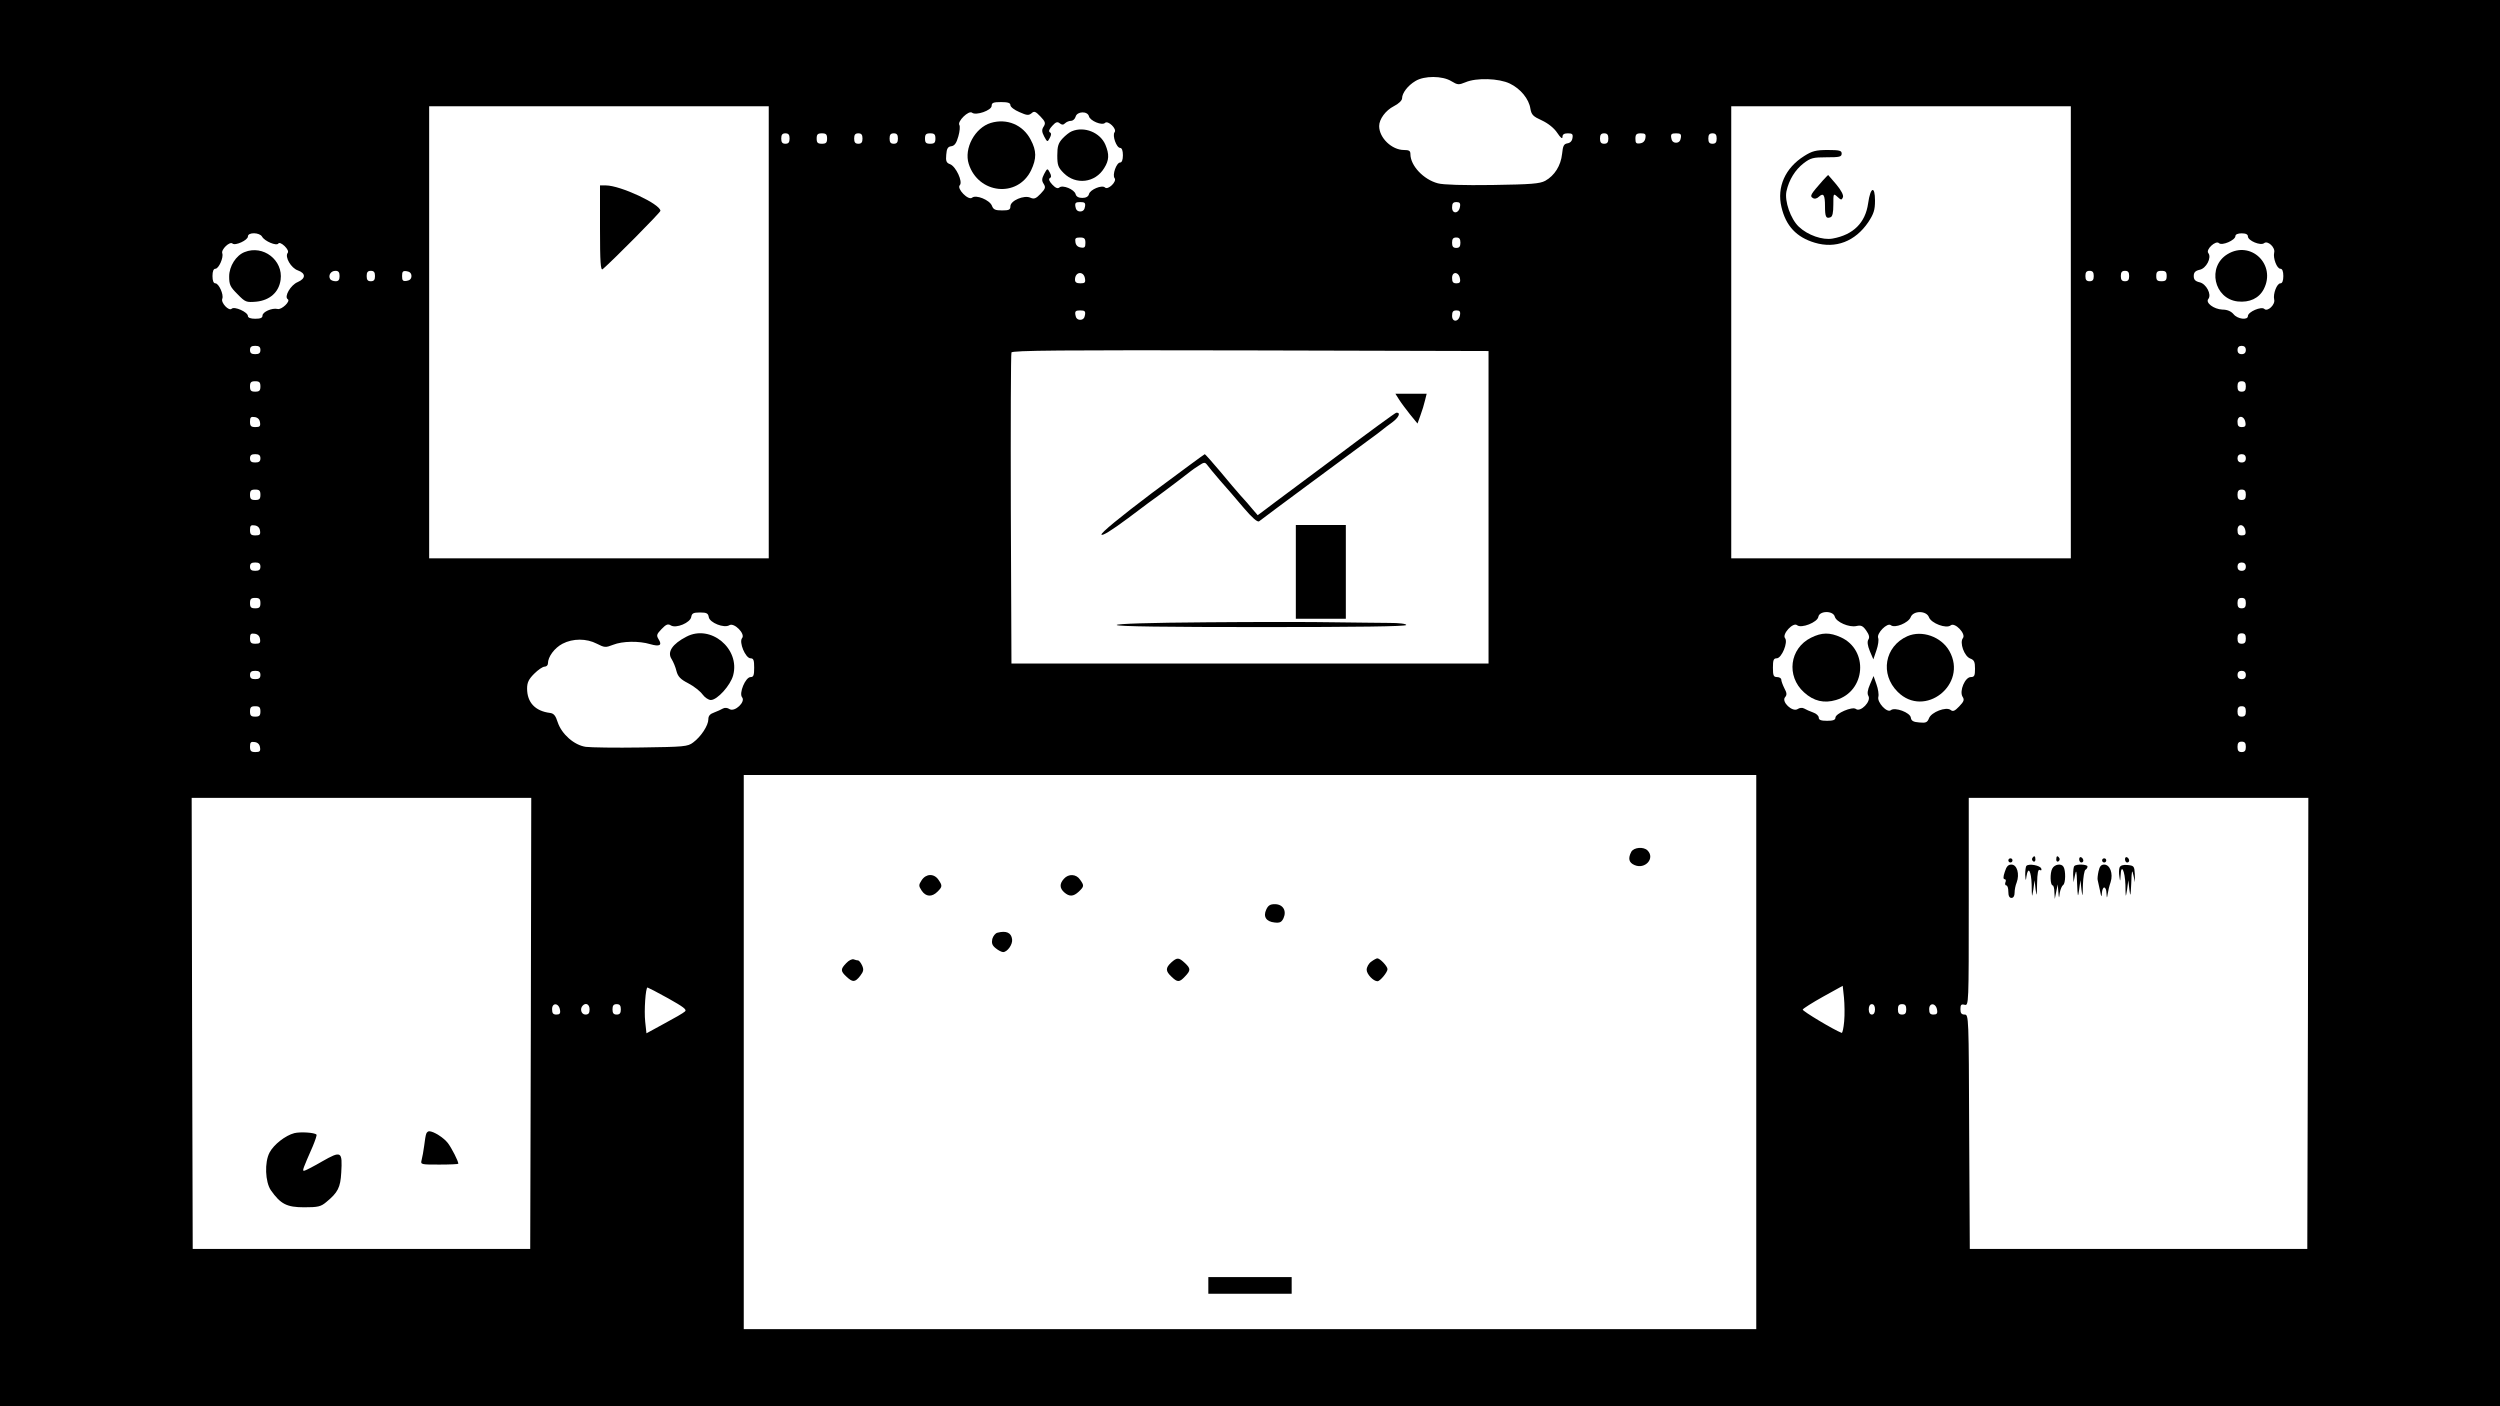 <?xml version="1.0" standalone="no"?>
<!DOCTYPE svg PUBLIC "-//W3C//DTD SVG 20010904//EN"
 "http://www.w3.org/TR/2001/REC-SVG-20010904/DTD/svg10.dtd">
<svg version="1.0" xmlns="http://www.w3.org/2000/svg"
 width="1200pt" height="675pt" viewBox="0 0 1200 675"
 preserveAspectRatio="xMidYMid meet">

<g transform="translate(0,675) scale(0.1,-0.1)"
fill="#000000" stroke="none">
<path d="M0 3375 l0 -3375 6000 0 6000 0 0 3375 0 3375 -6000 0 -6000 0 0
-3375z m6967 2985 c30 -18 35 -18 67 -5 53 23 161 19 213 -6 52 -25 92 -74 99
-121 5 -29 13 -37 55 -56 30 -14 59 -37 74 -60 16 -24 25 -31 25 -19 0 12 8
17 26 17 21 0 25 -4 22 -22 -2 -15 -11 -24 -24 -26 -18 -3 -22 -12 -26 -51 -6
-56 -36 -104 -81 -129 -27 -14 -66 -17 -253 -20 -140 -2 -237 1 -262 8 -69 18
-132 85 -132 140 0 16 -6 20 -31 20 -58 0 -119 58 -119 115 0 33 31 75 70 95
24 12 40 28 40 38 0 25 27 61 64 83 42 26 130 26 173 -1z m-2117 -115 c0 -8
19 -23 43 -33 36 -16 44 -17 58 -6 13 12 19 10 43 -15 23 -24 26 -32 16 -48
-10 -15 -10 -25 2 -48 15 -28 16 -28 27 -7 8 15 8 23 0 27 -7 5 -2 16 12 31
17 19 25 21 36 12 10 -8 17 -8 25 0 7 7 20 12 29 12 9 0 19 9 22 20 7 26 57
28 64 2 5 -22 63 -46 77 -32 14 14 59 -29 46 -45 -12 -15 9 -75 27 -75 8 0 13
-13 13 -35 0 -22 -5 -35 -13 -35 -18 0 -39 -60 -27 -75 13 -16 -32 -59 -46
-45 -14 14 -72 -10 -77 -32 -3 -12 -15 -18 -32 -18 -17 0 -29 6 -32 18 -6 23
-62 46 -78 32 -8 -7 -19 -2 -34 14 -14 15 -19 26 -12 31 8 4 8 12 0 27 -11 21
-12 21 -27 -7 -12 -23 -12 -33 -2 -48 10 -16 8 -23 -15 -47 -22 -23 -31 -27
-49 -19 -30 14 -96 -14 -96 -41 0 -17 -7 -20 -40 -20 -33 0 -42 4 -49 23 -11
27 -76 54 -95 38 -18 -15 -75 44 -59 60 16 16 -19 91 -47 101 -17 6 -21 15
-18 45 2 30 8 39 24 41 16 2 25 15 34 47 7 24 9 49 5 55 -11 17 45 72 61 59
18 -15 94 11 94 33 0 15 9 18 45 18 33 0 45 -4 45 -15z m-1160 -1090 l0 -1085
-815 0 -815 0 0 1085 0 1085 815 0 815 0 0 -1085z m6250 0 l0 -1085 -815 0
-815 0 0 1085 0 1085 815 0 815 0 0 -1085z m-6150 930 c0 -18 -5 -25 -20 -25
-15 0 -20 7 -20 25 0 18 5 25 20 25 15 0 20 -7 20 -25z m180 0 c0 -20 -5 -25
-25 -25 -20 0 -25 5 -25 25 0 20 5 25 25 25 20 0 25 -5 25 -25z m170 0 c0 -18
-5 -25 -20 -25 -15 0 -20 7 -20 25 0 18 5 25 20 25 15 0 20 -7 20 -25z m170 0
c0 -18 -5 -25 -20 -25 -15 0 -20 7 -20 25 0 18 5 25 20 25 15 0 20 -7 20 -25z
m180 0 c0 -20 -5 -25 -25 -25 -20 0 -25 5 -25 25 0 20 5 25 25 25 20 0 25 -5
25 -25z m3230 0 c0 -18 -5 -25 -20 -25 -15 0 -20 7 -20 25 0 18 5 25 20 25 15
0 20 -7 20 -25z m178 3 c-2 -15 -11 -24 -25 -26 -19 -3 -23 1 -23 22 0 21 5
26 26 26 21 0 25 -4 22 -22z m170 0 c-2 -15 -10 -23 -23 -23 -13 0 -21 8 -23
23 -3 18 1 22 23 22 22 0 26 -4 23 -22z m172 -3 c0 -18 -5 -25 -20 -25 -15 0
-20 7 -20 25 0 18 5 25 20 25 15 0 20 -7 20 -25z m-3032 -327 c-2 -15 -10 -23
-23 -23 -13 0 -21 8 -23 23 -3 18 1 22 23 22 22 0 26 -4 23 -22z m1800 0 c-5
-34 -38 -37 -38 -4 0 20 5 26 21 26 15 0 20 -5 17 -22z m-5750 -144 c12 -22
70 -46 78 -33 4 6 16 1 30 -12 14 -14 20 -26 15 -33 -15 -19 16 -73 49 -84 39
-14 38 -39 -1 -56 -34 -14 -66 -70 -48 -82 16 -9 -30 -53 -49 -47 -26 6 -72
-14 -72 -32 0 -11 -10 -15 -35 -15 -22 0 -35 5 -35 13 0 19 -65 48 -78 35 -13
-13 -53 29 -45 48 8 20 -17 74 -33 74 -9 0 -14 12 -14 35 0 23 5 35 14 35 16
0 40 54 33 74 -7 18 36 59 49 47 13 -12 74 16 74 34 0 21 56 20 68 -1z m9532
1 c0 -20 61 -46 78 -32 17 14 55 -21 48 -46 -6 -26 13 -77 30 -77 9 0 14 -12
14 -35 0 -23 -5 -35 -14 -35 -17 0 -36 -51 -30 -77 7 -25 -32 -61 -47 -46 -14
14 -79 -14 -79 -34 0 -21 -50 -15 -69 9 -12 14 -30 22 -54 22 -41 2 -82 33
-67 51 17 21 -10 73 -42 80 -21 5 -28 13 -28 30 0 17 7 25 28 30 32 6 59 59
42 80 -14 17 36 63 51 48 14 -14 79 14 79 34 0 8 12 13 30 13 20 0 30 -5 30
-15z m-5580 -31 c0 -21 -4 -25 -22 -22 -15 2 -24 11 -26 26 -3 18 1 22 22 22
21 0 26 -5 26 -26z m1800 1 c0 -18 -5 -25 -20 -25 -15 0 -20 7 -20 25 0 18 5
25 20 25 15 0 20 -7 20 -25z m-5380 -160 c0 -18 -5 -25 -19 -25 -11 0 -23 5
-26 10 -11 18 3 40 25 40 15 0 20 -7 20 -25z m170 0 c0 -18 -5 -25 -20 -25
-15 0 -20 7 -20 25 0 18 5 25 20 25 15 0 20 -7 20 -25z m175 0 c0 -13 -8 -21
-22 -23 -19 -3 -23 1 -23 23 0 22 4 26 23 23 14 -2 22 -10 22 -23z m8075 0 c0
-18 -5 -25 -20 -25 -15 0 -20 7 -20 25 0 18 5 25 20 25 15 0 20 -7 20 -25z
m170 0 c0 -18 -5 -25 -20 -25 -15 0 -20 7 -20 25 0 18 5 25 20 25 15 0 20 -7
20 -25z m180 0 c0 -20 -5 -25 -25 -25 -20 0 -25 5 -25 25 0 20 5 25 25 25 20
0 25 -5 25 -25z m-5192 -13 c3 -18 -1 -22 -22 -22 -19 0 -26 5 -26 18 0 39 43
43 48 4z m1800 0 c3 -17 -2 -22 -17 -22 -16 0 -21 6 -21 26 0 33 33 30 38 -4z
m-1800 -174 c-2 -15 -10 -23 -23 -23 -13 0 -21 8 -23 23 -3 18 1 22 23 22 22
0 26 -4 23 -22z m1800 0 c-5 -34 -38 -37 -38 -4 0 20 5 26 21 26 15 0 20 -5
17 -22z m-5758 -168 c0 -15 -7 -20 -25 -20 -18 0 -25 5 -25 20 0 15 7 20 25
20 18 0 25 -5 25 -20z m9530 0 c0 -13 -7 -20 -20 -20 -13 0 -20 7 -20 20 0 13
7 20 20 20 13 0 20 -7 20 -20z m-3635 -755 l0 -750 -1145 0 -1145 0 -3 740
c-1 407 0 746 3 753 3 10 238 12 1147 10 l1143 -3 0 -750z m-5895 580 c0 -20
-5 -25 -25 -25 -20 0 -25 5 -25 25 0 20 5 25 25 25 20 0 25 -5 25 -25z m9530
0 c0 -18 -5 -25 -20 -25 -15 0 -20 7 -20 25 0 18 5 25 20 25 15 0 20 -7 20
-25z m-9532 -172 c3 -19 -1 -23 -22 -23 -21 0 -26 5 -26 26 0 21 4 25 23 22
14 -2 23 -11 25 -25z m9530 -1 c3 -17 -2 -22 -17 -22 -16 0 -21 6 -21 26 0 33
33 30 38 -4z m-9528 -172 c0 -15 -7 -20 -25 -20 -18 0 -25 5 -25 20 0 15 7 20
25 20 18 0 25 -5 25 -20z m9530 0 c0 -13 -7 -20 -20 -20 -13 0 -20 7 -20 20 0
13 7 20 20 20 13 0 20 -7 20 -20z m-9530 -175 c0 -20 -5 -25 -25 -25 -20 0
-25 5 -25 25 0 20 5 25 25 25 20 0 25 -5 25 -25z m9530 0 c0 -18 -5 -25 -20
-25 -15 0 -20 7 -20 25 0 18 5 25 20 25 15 0 20 -7 20 -25z m-9532 -172 c3
-19 -1 -23 -22 -23 -21 0 -26 5 -26 26 0 21 4 25 23 22 14 -2 23 -11 25 -25z
m9530 -1 c3 -17 -2 -22 -17 -22 -16 0 -21 6 -21 26 0 33 33 30 38 -4z m-9528
-172 c0 -15 -7 -20 -25 -20 -18 0 -25 5 -25 20 0 15 7 20 25 20 18 0 25 -5 25
-20z m9530 0 c0 -13 -7 -20 -20 -20 -13 0 -20 7 -20 20 0 13 7 20 20 20 13 0
20 -7 20 -20z m-9530 -175 c0 -20 -5 -25 -25 -25 -20 0 -25 5 -25 25 0 20 5
25 25 25 20 0 25 -5 25 -25z m9530 0 c0 -18 -5 -25 -20 -25 -15 0 -20 7 -20
25 0 18 5 25 20 25 15 0 20 -7 20 -25z m-7378 -67 c4 -27 74 -55 99 -39 23 14
78 -42 61 -62 -16 -19 16 -97 41 -97 14 0 17 -9 17 -45 0 -36 -3 -45 -17 -45
-25 0 -57 -78 -41 -97 18 -22 -35 -72 -60 -57 -10 7 -23 8 -32 3 -8 -5 -27
-13 -42 -19 -20 -7 -28 -16 -28 -33 0 -29 -35 -83 -73 -111 -26 -20 -44 -21
-250 -24 -122 -2 -241 0 -265 3 -56 8 -116 61 -135 118 -10 32 -19 43 -38 45
-70 9 -109 50 -109 117 0 29 8 45 34 71 19 19 41 34 50 34 9 0 16 7 16 15 0
33 32 75 70 95 50 26 115 26 165 0 37 -19 42 -19 78 -5 45 18 125 19 178 3 45
-13 59 -6 40 24 -11 18 -9 24 14 48 22 23 31 27 45 18 25 -16 94 13 98 41 3
17 10 21 42 21 32 0 39 -4 42 -22z m5405 2 c7 -26 69 -53 104 -45 22 5 31 1
47 -22 14 -20 17 -33 10 -43 -6 -10 -4 -28 7 -55 l17 -40 15 44 c8 23 12 50 8
59 -8 22 44 75 61 61 19 -16 84 11 95 38 12 33 76 33 88 0 11 -29 83 -56 104
-39 20 17 75 -41 59 -61 -17 -21 6 -87 35 -98 19 -7 23 -16 23 -49 0 -33 -3
-40 -20 -40 -28 0 -56 -67 -40 -94 10 -15 7 -23 -16 -47 -21 -22 -30 -26 -41
-17 -21 17 -93 -10 -104 -40 -8 -20 -15 -23 -46 -20 -29 2 -39 8 -41 23 -3 25
-77 52 -96 36 -18 -15 -67 38 -60 64 3 11 -1 38 -9 60 l-14 40 -17 -40 c-12
-27 -14 -45 -8 -55 16 -26 -38 -81 -60 -63 -17 13 -98 -22 -98 -42 0 -11 -12
-15 -40 -15 -29 0 -40 4 -40 15 0 9 -12 20 -27 25 -16 6 -35 14 -43 19 -9 5
-22 4 -32 -3 -25 -15 -78 35 -60 57 10 11 9 21 -3 43 -8 16 -15 35 -15 42 0 6
-9 12 -20 12 -17 0 -20 7 -20 45 0 36 3 45 18 45 24 0 56 78 40 97 -15 19 39
78 58 62 20 -17 98 14 102 40 5 30 71 31 79 1z m-7559 -107 c3 -19 -1 -23 -22
-23 -21 0 -26 5 -26 26 0 21 4 25 23 22 14 -2 23 -11 25 -25z m9532 2 c0 -18
-5 -25 -20 -25 -15 0 -20 7 -20 25 0 18 5 25 20 25 15 0 20 -7 20 -25z m-9530
-175 c0 -15 -7 -20 -25 -20 -18 0 -25 5 -25 20 0 15 7 20 25 20 18 0 25 -5 25
-20z m9530 0 c0 -13 -7 -20 -20 -20 -13 0 -20 7 -20 20 0 13 7 20 20 20 13 0
20 -7 20 -20z m-9530 -175 c0 -20 -5 -25 -25 -25 -20 0 -25 5 -25 25 0 20 5
25 25 25 20 0 25 -5 25 -25z m9530 0 c0 -18 -5 -25 -20 -25 -15 0 -20 7 -20
25 0 18 5 25 20 25 15 0 20 -7 20 -25z m-9532 -172 c3 -19 -1 -23 -22 -23 -21
0 -26 5 -26 26 0 21 4 25 23 22 14 -2 23 -11 25 -25z m9532 2 c0 -18 -5 -25
-20 -25 -15 0 -20 7 -20 25 0 18 5 25 20 25 15 0 20 -7 20 -25z m-2350 -1465
l0 -1330 -2430 0 -2430 0 0 1330 0 1330 2430 0 2430 0 0 -1330z m-5882 138
l-3 -1083 -810 0 -810 0 -3 1083 -2 1082 815 0 815 0 -2 -1082z m8530 0 l-3
-1083 -810 0 -810 0 -3 563 c-2 554 -2 562 -22 562 -15 0 -20 7 -20 26 0 21 4
25 20 21 20 -5 20 0 20 494 l0 499 815 0 815 0 -2 -1082z m-2226 9 c-3 -32 -8
-56 -12 -55 -39 15 -189 105 -187 112 2 5 46 33 98 62 l94 52 6 -56 c3 -31 4
-83 1 -115z m-5645 111 c73 -41 91 -54 81 -63 -7 -7 -52 -33 -99 -58 l-86 -47
-6 55 c-6 55 2 165 11 165 2 0 47 -23 99 -52z m-519 -56 c3 -17 -2 -22 -17
-22 -16 0 -21 6 -21 26 0 33 33 30 38 -4z m142 3 c0 -18 -5 -25 -20 -25 -20 0
-28 28 -13 43 15 16 33 6 33 -18z m150 0 c0 -18 -5 -25 -20 -25 -15 0 -20 7
-20 25 0 18 5 25 20 25 15 0 20 -7 20 -25z m6020 0 c0 -16 -6 -25 -15 -25 -9
0 -15 9 -15 25 0 16 6 25 15 25 9 0 15 -9 15 -25z m150 0 c0 -18 -5 -25 -20
-25 -15 0 -20 7 -20 25 0 18 5 25 20 25 15 0 20 -7 20 -25z m148 -3 c3 -17 -2
-22 -17 -22 -16 0 -21 6 -21 26 0 33 33 30 38 -4z"/>
<path d="M4756 6160 c-76 -23 -130 -122 -106 -197 46 -144 234 -164 299 -31
27 57 27 94 -2 148 -37 71 -114 103 -191 80z"/>
<path d="M5145 6120 c-11 -4 -31 -20 -45 -35 -20 -22 -25 -37 -25 -81 0 -47 4
-58 31 -85 58 -58 151 -47 194 24 24 38 25 66 6 112 -25 59 -101 90 -161 65z"/>
<path d="M2880 5654 c0 -164 3 -204 13 -196 49 42 277 272 277 280 0 32 -192
122 -262 122 l-28 0 0 -206z"/>
<path d="M8660 6001 c-91 -57 -132 -149 -109 -245 21 -90 72 -145 160 -171
100 -30 194 6 257 99 26 40 32 58 32 103 0 74 -22 66 -33 -13 -13 -93 -71
-151 -170 -169 -48 -9 -120 16 -163 57 -39 37 -69 123 -59 170 12 55 42 103
82 134 34 26 46 29 110 29 63 0 73 2 73 18 0 14 -10 17 -67 17 -57 0 -75 -5
-113 -29z"/>
<path d="M8749 5883 c-58 -66 -63 -74 -48 -83 8 -6 20 -4 30 6 22 20 29 8 29
-46 0 -51 5 -61 26 -53 10 3 14 22 14 61 0 54 0 55 20 37 17 -16 20 -16 26 -2
4 10 -8 33 -32 62 -21 25 -39 45 -39 45 -1 0 -12 -12 -26 -27z"/>
<path d="M1174 5540 c-41 -16 -74 -68 -74 -117 0 -40 5 -50 40 -85 38 -39 42
-40 91 -36 65 7 108 46 116 105 13 94 -84 169 -173 133z"/>
<path d="M10692 5530 c-99 -60 -65 -214 49 -227 57 -6 102 15 125 59 61 118
-62 236 -174 168z"/>
<path d="M6715 4833 c10 -16 34 -48 53 -72 l36 -44 14 39 c8 21 18 54 22 72
l8 32 -75 0 -75 0 17 -27z"/>
<path d="M6415 4559 c-154 -115 -285 -212 -290 -216 -6 -5 -28 -21 -49 -37
l-39 -29 -25 29 c-13 16 -38 45 -56 64 -17 19 -62 72 -100 118 -38 45 -71 82
-73 82 -2 0 -116 -84 -253 -186 -155 -117 -246 -192 -243 -200 3 -8 46 18 128
79 67 51 135 101 151 112 32 23 134 101 149 113 6 5 23 17 39 27 25 17 30 17
40 4 6 -9 34 -42 62 -75 29 -32 80 -92 114 -132 41 -48 66 -70 74 -64 21 17
451 335 514 381 35 25 69 51 75 56 7 6 29 23 50 38 32 24 42 48 19 46 -4 0
-133 -94 -287 -210z"/>
<path d="M6220 4005 l0 -225 120 0 120 0 0 225 0 225 -120 0 -120 0 0 -225z"/>
<path d="M5793 3763 c-277 -2 -433 -7 -433 -13 0 -7 243 -10 695 -10 457 0
695 3 695 10 0 6 -34 10 -83 10 -46 0 -164 2 -263 3 -98 2 -374 2 -611 0z"/>
<path d="M3295 3694 c-68 -35 -94 -74 -71 -108 8 -13 19 -39 23 -57 7 -27 20
-40 57 -59 27 -14 57 -38 68 -53 11 -15 29 -27 40 -27 31 0 94 70 107 118 35
128 -108 247 -224 186z"/>
<path d="M8693 3689 c-103 -51 -120 -184 -34 -262 47 -43 97 -54 154 -37 143
42 157 240 23 301 -53 24 -91 24 -143 -2z"/>
<path d="M9155 3696 c-109 -49 -132 -182 -46 -267 129 -129 338 36 248 196
-39 69 -132 102 -202 71z"/>
<path d="M7830 2661 c-16 -31 -12 -51 15 -63 51 -23 101 32 63 70 -19 19 -66
15 -78 -7z"/>
<path d="M4424 2525 c-15 -23 -15 -27 0 -50 20 -30 49 -32 76 -5 24 24 24 29
4 58 -21 30 -59 29 -80 -3z"/>
<path d="M5107 2532 c-22 -24 -21 -45 1 -65 25 -22 44 -21 70 3 26 25 27 29 6
58 -18 27 -55 29 -77 4z"/>
<path d="M6078 2384 c-16 -34 0 -58 40 -62 26 -3 34 2 43 21 16 36 -3 67 -42
67 -22 0 -32 -6 -41 -26z"/>
<path d="M4788 2273 c-10 -2 -21 -16 -25 -30 -4 -20 -1 -31 17 -45 12 -10 28
-18 35 -18 20 0 47 37 43 62 -4 31 -28 42 -70 31z"/>
<path d="M4062 2127 c-28 -29 -28 -38 1 -65 30 -28 41 -28 66 4 16 21 18 30 9
50 -6 13 -15 24 -19 24 -4 0 -14 2 -21 5 -8 3 -24 -5 -36 -18z"/>
<path d="M5622 2130 c-28 -26 -28 -41 1 -68 29 -28 38 -28 65 1 28 29 28 38
-1 65 -29 27 -37 27 -65 2z"/>
<path d="M6582 2134 c-12 -8 -22 -26 -22 -39 0 -21 32 -55 52 -55 12 0 48 43
48 58 0 14 -36 52 -49 52 -4 0 -17 -7 -29 -16z"/>
<path d="M5800 580 l0 -40 200 0 200 0 0 40 0 40 -200 0 -200 0 0 -40z"/>
<path d="M1413 1311 c-43 -11 -99 -55 -119 -93 -25 -47 -21 -141 6 -181 47
-67 77 -82 160 -82 66 0 80 3 106 25 56 46 68 70 72 141 6 103 1 107 -92 54
-43 -25 -82 -45 -87 -45 -9 0 -4 12 42 117 12 29 21 55 18 57 -10 10 -77 14
-106 7z"/>
<path d="M2046 1308 c-3 -7 -7 -33 -10 -58 -3 -25 -9 -55 -12 -67 -6 -23 -5
-23 85 -23 50 0 91 2 91 4 0 13 -32 75 -50 99 -21 27 -69 57 -90 57 -6 0 -12
-6 -14 -12z"/>
<path d="M9755 2631 c-3 -5 -1 -12 5 -16 5 -3 10 1 10 9 0 18 -6 21 -15 7z"/>
<path d="M9870 2624 c0 -8 5 -12 10 -9 6 4 8 11 5 16 -9 14 -15 11 -15 -7z"/>
<path d="M9980 2626 c0 -9 5 -16 10 -16 6 0 10 4 10 9 0 6 -4 13 -10 16 -5 3
-10 -1 -10 -9z"/>
<path d="M10200 2626 c0 -9 5 -16 10 -16 6 0 10 4 10 9 0 6 -4 13 -10 16 -5 3
-10 -1 -10 -9z"/>
<path d="M9640 2620 c0 -5 5 -10 10 -10 6 0 10 5 10 10 0 6 -4 10 -10 10 -5 0
-10 -4 -10 -10z"/>
<path d="M10090 2620 c0 -5 5 -10 10 -10 6 0 10 5 10 10 0 6 -4 10 -10 10 -5
0 -10 -4 -10 -10z"/>
<path d="M9623 2565 c-8 -23 -8 -35 -1 -35 6 0 8 -7 4 -15 -3 -8 -1 -15 4 -15
6 0 10 -13 10 -30 0 -20 5 -30 15 -30 9 0 15 9 15 24 0 14 4 36 10 50 15 40 2
86 -25 86 -16 0 -24 -9 -32 -35z"/>
<path d="M9727 2594 c-4 -4 -6 -23 -6 -43 2 -30 3 -32 6 -8 8 52 23 27 25 -40
1 -64 1 -65 8 -23 l6 45 5 -45 c5 -37 6 -32 7 28 1 52 5 71 13 66 7 -4 10 -1
7 7 -5 15 -59 25 -71 13z"/>
<path d="M9851 2581 c-12 -21 -10 -81 2 -81 4 0 8 -15 8 -32 l2 -33 7 35 7 35
3 -35 c3 -35 3 -35 7 -5 3 16 10 33 16 37 12 7 13 69 2 87 -10 18 -43 13 -54
-8z"/>
<path d="M9957 2593 c-4 -3 -6 -22 -6 -42 l2 -36 7 35 c6 29 8 21 10 -40 3
-68 4 -71 10 -30 l6 45 5 -45 c5 -39 6 -37 7 22 1 37 7 70 12 73 6 3 10 10 10
16 0 10 -53 13 -63 2z"/>
<path d="M10073 2568 c-4 -18 -6 -37 -4 -43 1 -5 6 -28 11 -50 6 -32 8 -34 9
-12 1 15 6 27 11 27 6 0 11 -12 11 -27 2 -27 2 -27 6 -3 2 14 8 39 14 56 13
41 -3 84 -31 84 -15 0 -22 -9 -27 -32z"/>
<path d="M10174 2586 c-3 -8 -4 -27 -1 -43 4 -27 4 -26 6 5 2 60 21 23 23 -46
1 -63 1 -64 8 -22 l6 45 5 -45 c5 -38 6 -33 9 30 2 63 4 69 10 40 l8 -35 -1
40 c-2 37 -4 40 -35 43 -21 2 -34 -2 -38 -12z"/>
</g>
</svg>
